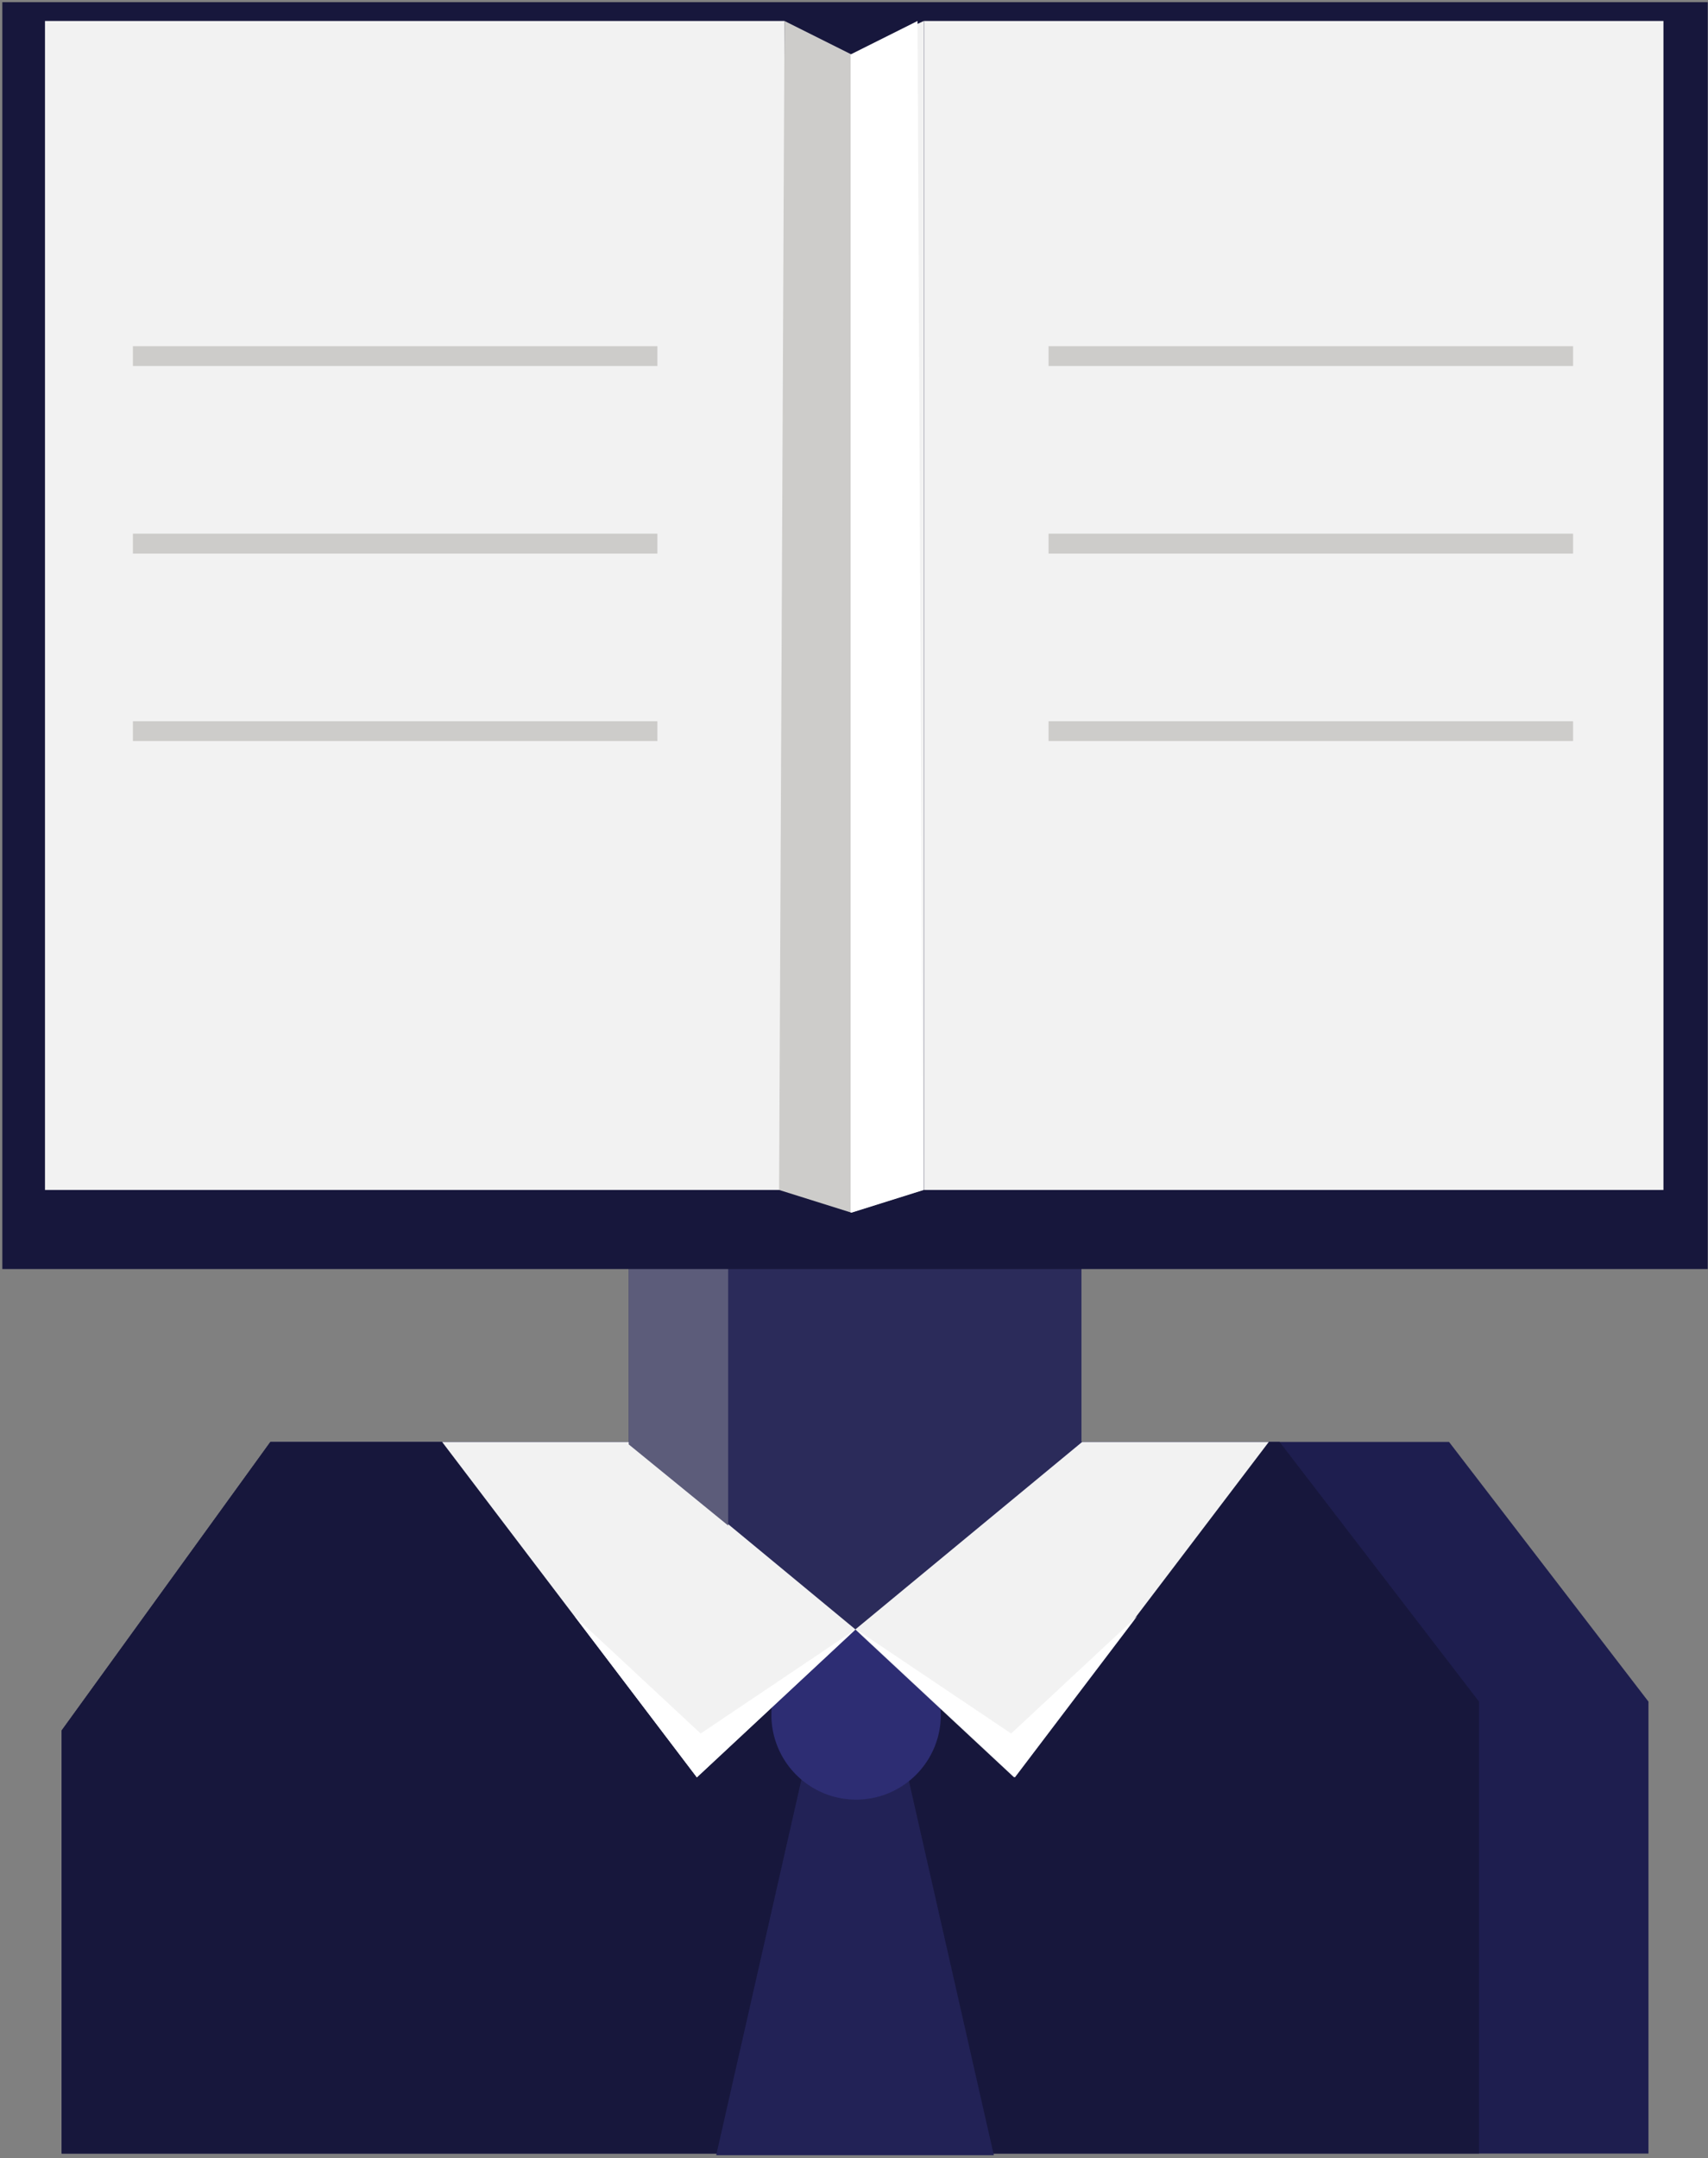 <svg xmlns="http://www.w3.org/2000/svg" width="11.733" height="14.817" viewBox="189.65 615.833 11.733 14.817"><rect x="189.65" y="615.833" width="11.733" height="14.817" fill="#808080" stroke="none"/><g data-name="Group 564"><path d="M191.507 625.733h8.097l1.37 1.783v3.103h-10.9v-2.905l1.433-1.98Z" fill="#1e1e4f" fill-rule="evenodd" data-name="Path 408"/><path d="M198.44 625.733h-6.933l-1.434 1.981v2.905h9.737v-3.103l-1.37-1.783Z" fill="#17173c" fill-rule="evenodd" data-name="Path 409"/><path d="M193.969 622.101h3.11v3.649l-1.553 1.27-1.557-1.27V622.1Z" fill="#2b2b5a" fill-rule="evenodd" data-name="Path 410"/><path d="m195.82 627.74-.284-.464v-.04l-.012.02-.013-.02v.04l-.285.464-.656 2.89h1.907l-.656-2.89Z" fill="#222256" fill-rule="evenodd" data-name="Path 411"/><path d="M196.113 627.607a.582.582 0 1 1-1.164 0 .582.582 0 0 1 1.164 0Z" fill="#2d2d73" fill-rule="evenodd" data-name="Path 412"/><path d="m195.526 627.02-1.557-1.287h-1.282l1.75 2.303 1.09-1.015Z" fill="#f2f2f2" fill-rule="evenodd" data-name="Path 413"/><path d="m195.526 627.02 1.558-1.287h1.282l-1.75 2.303-1.09-1.015Z" fill="#f2f2f2" fill-rule="evenodd" data-name="Path 414"/><path d="M194.652 622.101h-.683v3.649l.683.557V622.1Z" fill="#5c5c7a" fill-rule="evenodd" data-name="Path 415"/><g data-name="Group 563"><g data-name="Group 556"><path d="M189.666 615.848h11.715v8.698h-11.715v-8.698z" fill="#17173c" fill-rule="evenodd" data-name="Rectangle 295"/></g><g data-name="Group 557"><path d="M190.094 616.317h10.797v7.925h-10.797v-7.925z" fill="#17173c" fill-rule="evenodd" data-name="Rectangle 296"/></g><g data-name="Group 558"><path d="M189.959 615.977h5.08v8.026h-5.08v-8.026z" fill="#f2f2f2" fill-rule="evenodd" data-name="Rectangle 297"/></g><g data-name="Group 559"><path d="M195.996 615.977h5.081v8.026h-5.08v-8.026z" fill="#f2f2f2" fill-rule="evenodd" data-name="Rectangle 298"/></g><g data-name="Group 560"><path d="m195.002 624.003.497.156v-7.952l-.46-.23-.037 8.026Z" fill="#cdccca" fill-rule="evenodd" data-name="Path 416"/></g><g data-name="Group 561"><path d="m195.996 624.003-.497.156v-7.952l.497-.23v8.026Z" fill="#f2f2f2" fill-rule="evenodd" data-name="Path 417"/></g><path d="M190.563 618.21h3.603v.136h-3.603v-.136z" fill="#cdccca" fill-rule="evenodd" data-name="Rectangle 299"/><path d="M190.563 619.497h3.603v.137h-3.603v-.137z" fill="#cdccca" fill-rule="evenodd" data-name="Rectangle 300"/><path d="M190.563 620.785h3.603v.136h-3.603v-.136z" fill="#cdccca" fill-rule="evenodd" data-name="Rectangle 301"/><path d="M196.853 618.21h3.603v.136h-3.603v-.136z" fill="#cdccca" fill-rule="evenodd" data-name="Rectangle 302"/><path d="M196.853 619.497h3.603v.137h-3.603v-.137z" fill="#cdccca" fill-rule="evenodd" data-name="Rectangle 303"/><path d="M196.853 620.785h3.603v.136h-3.603v-.136z" fill="#cdccca" fill-rule="evenodd" data-name="Rectangle 304"/><g data-name="Group 562"><path d="m195.99 624.003-.497.156v-7.952l.46-.23.037 8.026Z" fill="#fff" fill-rule="evenodd" data-name="Path 418"/></g></g><path d="m195.526 627.02-1.089 1.016-.84-1.107.866.806 1.063-.714Z" fill="#fff" fill-rule="evenodd" data-name="Path 419"/><path d="m195.533 627.02 1.089 1.016.84-1.107-.866.806-1.063-.714Z" fill="#fff" fill-rule="evenodd" data-name="Path 420"/></g></svg>